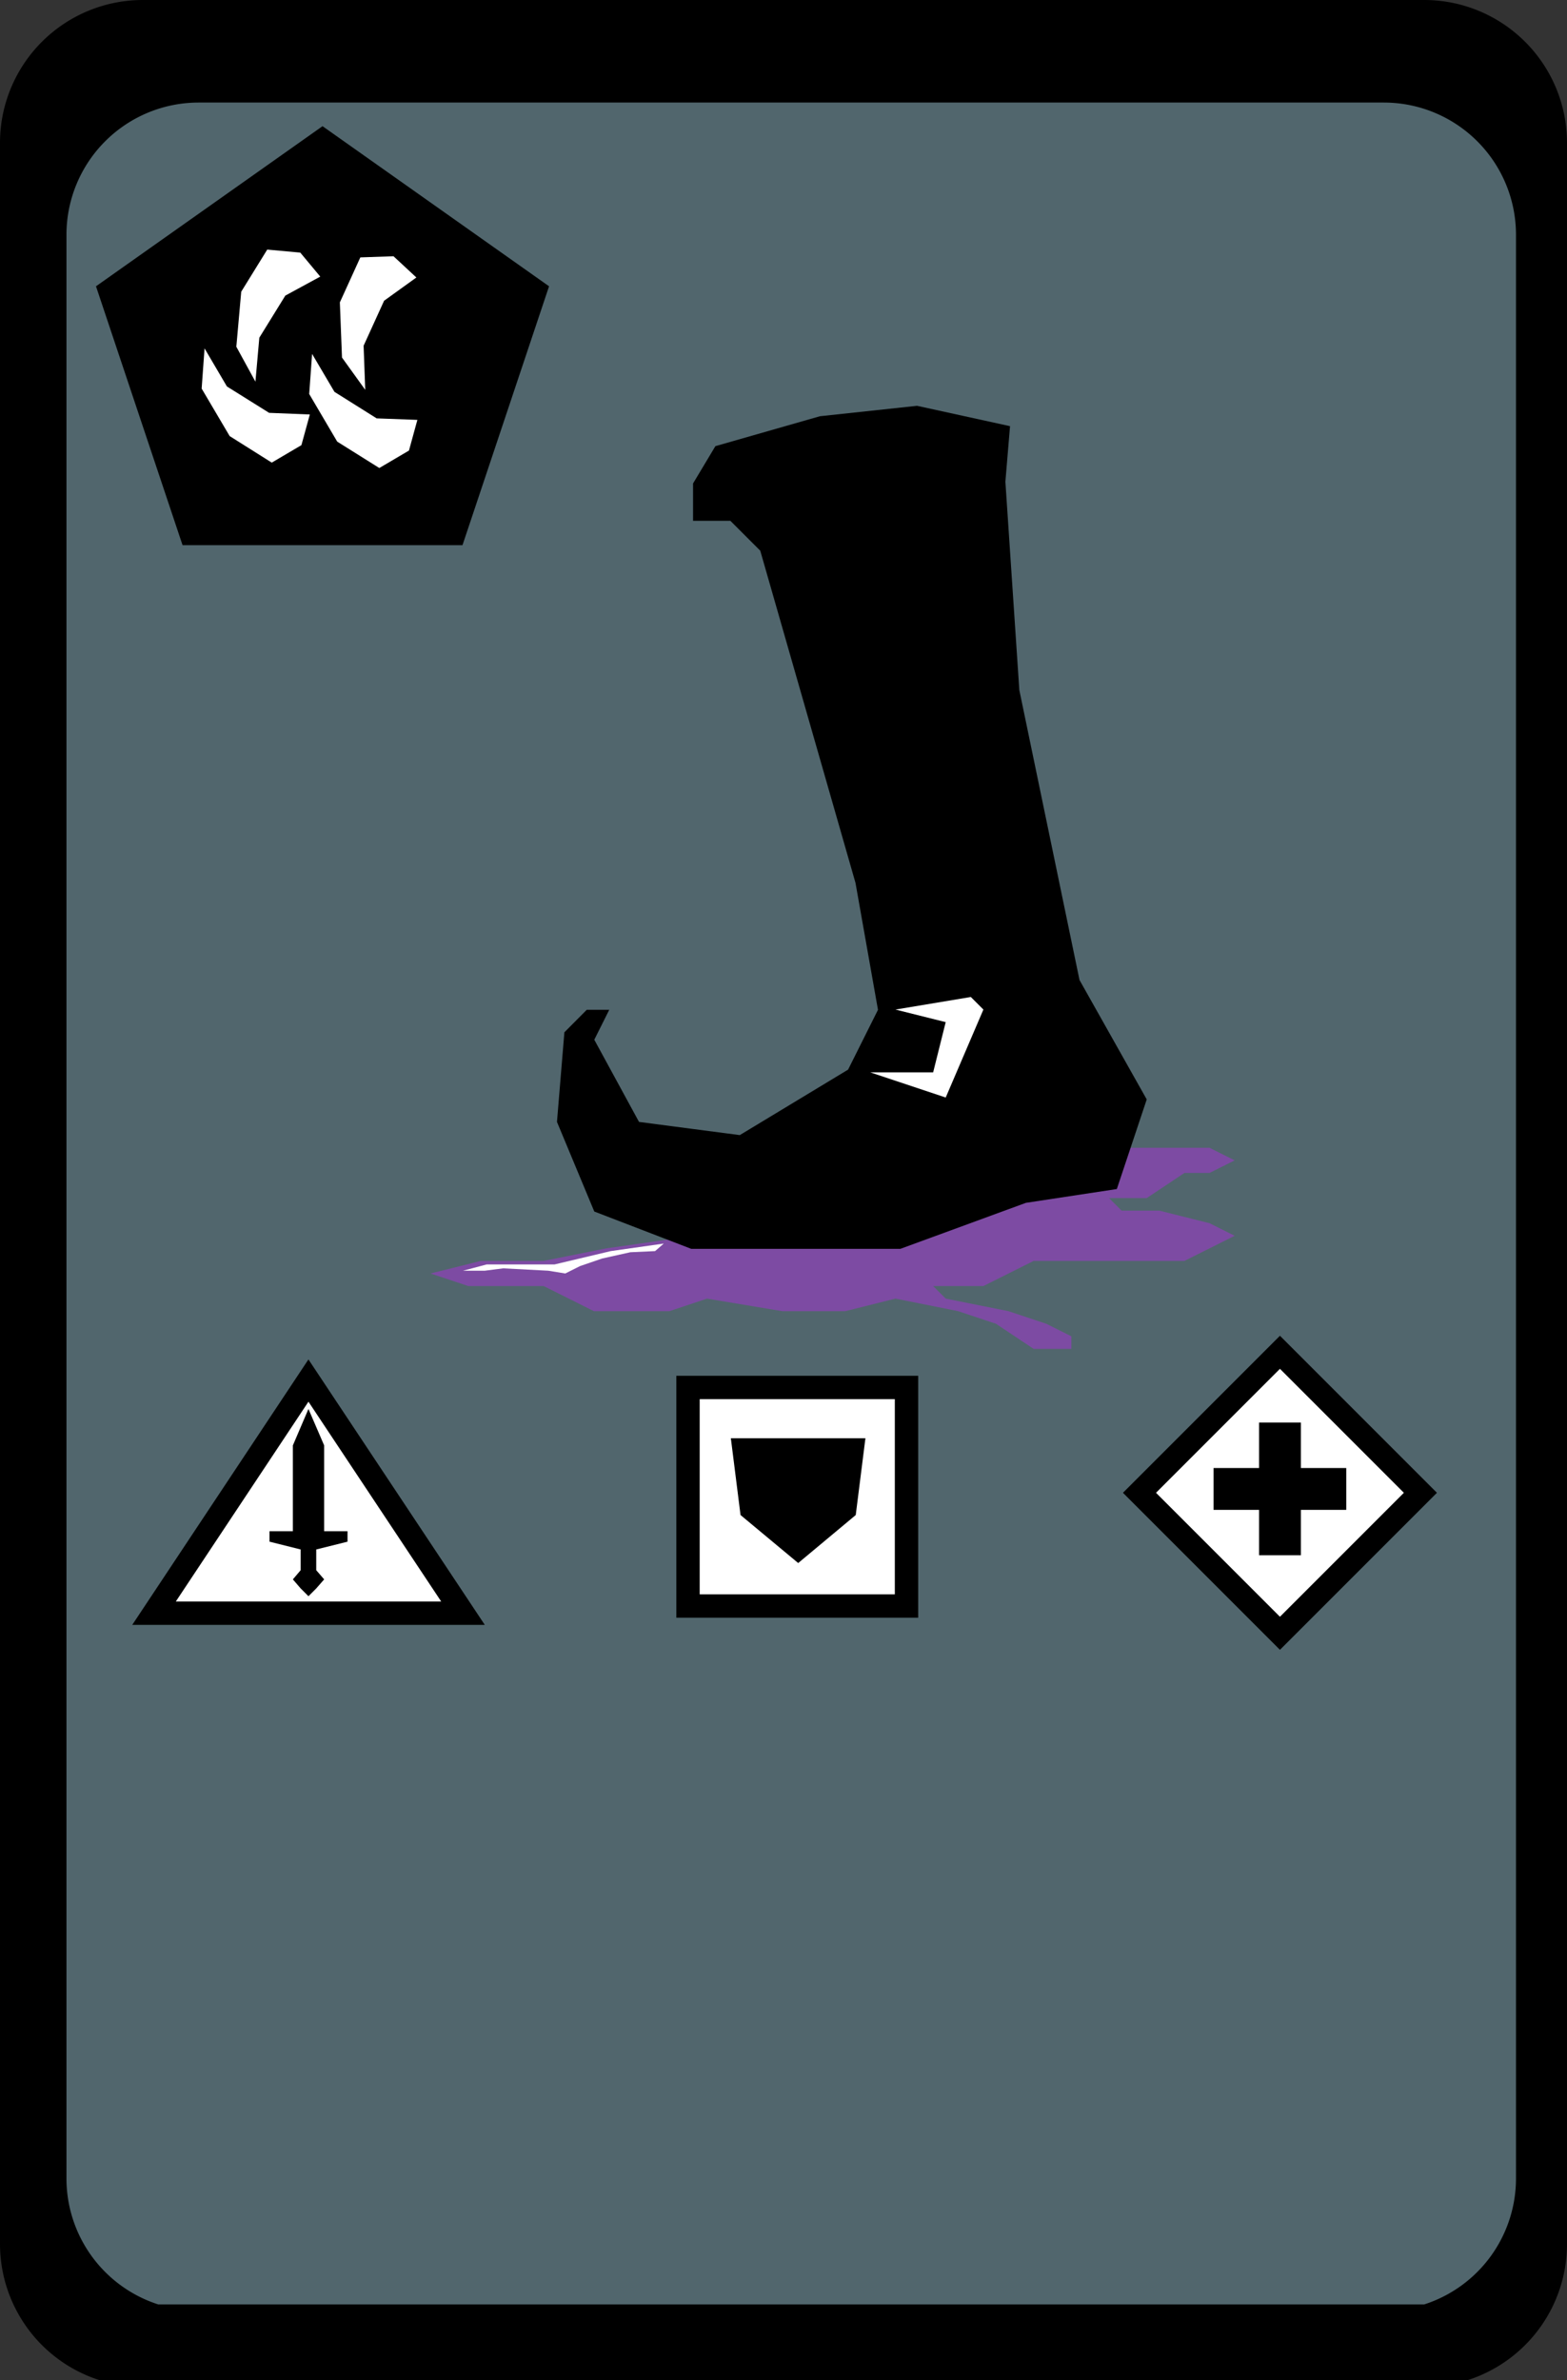 <svg xmlns="http://www.w3.org/2000/svg" viewBox="0 0 124.72 189.38"><rect x="0" y="0" width="124.72" height="189.38" fill="#333333" stroke="none"/><defs><style>.cls-1{fill:#51666d;}.cls-2,.cls-3{fill:#fff;}.cls-2{stroke:#000;stroke-miterlimit:10;stroke-width:1.86px;}.cls-4{fill:#7d4ba3;}</style></defs><title>Element 35</title><g id="Ebene_2" data-name="Ebene 2"><g id="Ebene_1-2" data-name="Ebene 1"><path d="M124.72,178.58V11.34A11.37,11.37,0,0,0,113.39,0h-102A11.37,11.37,0,0,0,0,11.34V178.58a11.38,11.38,0,0,0,7.9,10.8H116.83A11.38,11.38,0,0,0,124.72,178.58Z"/><path class="cls-1" d="M120.66,173.36V18.65A10.52,10.52,0,0,0,110.17,8.16H15.78A10.52,10.52,0,0,0,5.29,18.65V173.36a10.53,10.53,0,0,0,7.3,10H113.36A10.53,10.53,0,0,0,120.66,173.36Z"/><rect class="cls-2" x="93.97" y="110.88" width="15.81" height="15.81" transform="translate(113.83 -37.25) rotate(45)"/><rect x="100.21" y="113.19" width="3.33" height="10.56"/><rect x="100.21" y="113.19" width="3.33" height="10.56" transform="translate(-16.6 220.35) rotate(-90)"/><rect class="cls-2" x="54.76" y="110.4" width="17.39" height="17.39" transform="translate(182.55 55.64) rotate(90)"/><polygon points="58.17 114.44 68.88 114.44 68.11 120.55 63.53 124.37 58.94 120.55 58.17 114.44"/><polygon class="cls-2" points="12.26 128.36 24.55 109.85 36.85 128.36 12.26 128.36"/><polygon points="25.8 121.84 25.8 115.01 24.55 112.11 23.31 115.01 23.31 121.84 21.45 121.84 21.45 122.67 23.93 123.29 23.93 124.94 23.31 125.67 23.93 126.39 24.55 127.01 25.17 126.39 25.8 125.67 25.17 124.94 25.17 123.29 27.66 122.67 27.66 121.84 25.8 121.84"/><polygon points="25.67 10.04 7.64 22.78 14.53 43.38 36.81 43.38 43.7 22.78 25.67 10.04"/><polygon class="cls-3" points="28.68 20.48 27.05 24.06 27.22 28.45 29.07 31.02 28.94 27.51 30.57 23.93 33.14 22.08 31.32 20.39 28.68 20.48"/><polygon class="cls-3" points="30.19 37.24 26.84 35.14 24.61 31.35 24.84 28.16 26.62 31.18 29.98 33.29 33.22 33.41 32.55 35.85 30.19 37.24"/><polygon class="cls-3" points="21.63 36.81 18.28 34.7 16.05 30.92 16.28 27.72 18.06 30.75 21.42 32.85 24.66 32.98 23.99 35.42 21.63 36.81"/><polygon class="cls-3" points="21.27 19.86 19.2 23.21 18.81 27.59 20.33 30.37 20.64 26.87 22.71 23.52 25.49 22.01 23.9 20.1 21.27 19.86"/><polygon class="cls-4" points="55.27 98.33 48.27 99.33 43.27 100.33 38.27 100.33 34.27 101.33 37.27 102.33 43.27 102.33 47.27 104.33 53.27 104.33 56.27 103.33 62.27 104.33 67.27 104.33 71.27 103.33 76.27 104.33 79.27 105.33 82.27 107.33 85.27 107.33 85.27 106.33 83.27 105.33 80.27 104.33 75.27 103.33 74.27 102.33 78.27 102.33 82.27 100.33 86.27 100.33 94.27 100.33 98.27 98.33 96.27 97.33 92.27 96.33 89.27 96.33 88.27 95.33 91.27 95.33 94.27 93.33 96.27 93.33 98.27 92.33 96.27 91.33 92.27 91.33 88.27 91.33 61.77 96.09 55.27 98.33"/><polygon points="72.99 32.29 65.26 33.12 56.94 35.5 55.16 38.47 55.16 41.44 58.13 41.44 60.51 43.82 68.09 70.25 69.88 80.35 67.5 85.11 58.88 90.32 50.86 89.27 47.3 82.73 48.49 80.35 46.7 80.35 44.92 82.14 44.33 89.27 47.3 96.4 55.02 99.37 71.66 99.37 81.65 95.71 88.89 94.61 91.27 87.48 85.92 77.98 81.13 54.91 80.02 38.33 80.39 33.91 72.99 32.29"/><polygon class="cls-3" points="71.27 80.33 77.27 79.33 78.27 80.33 75.27 87.33 69.27 85.33 74.27 85.33 75.27 81.33 71.27 80.33"/><polygon class="cls-3" points="52.83 98.95 48.61 99.55 44.14 100.61 38.74 100.61 36.85 101.11 38.58 101.11 40.05 100.92 43.64 101.11 44.99 101.33 46.17 100.74 47.92 100.14 50.17 99.64 52.14 99.55 52.83 98.95"/></g></g></svg>